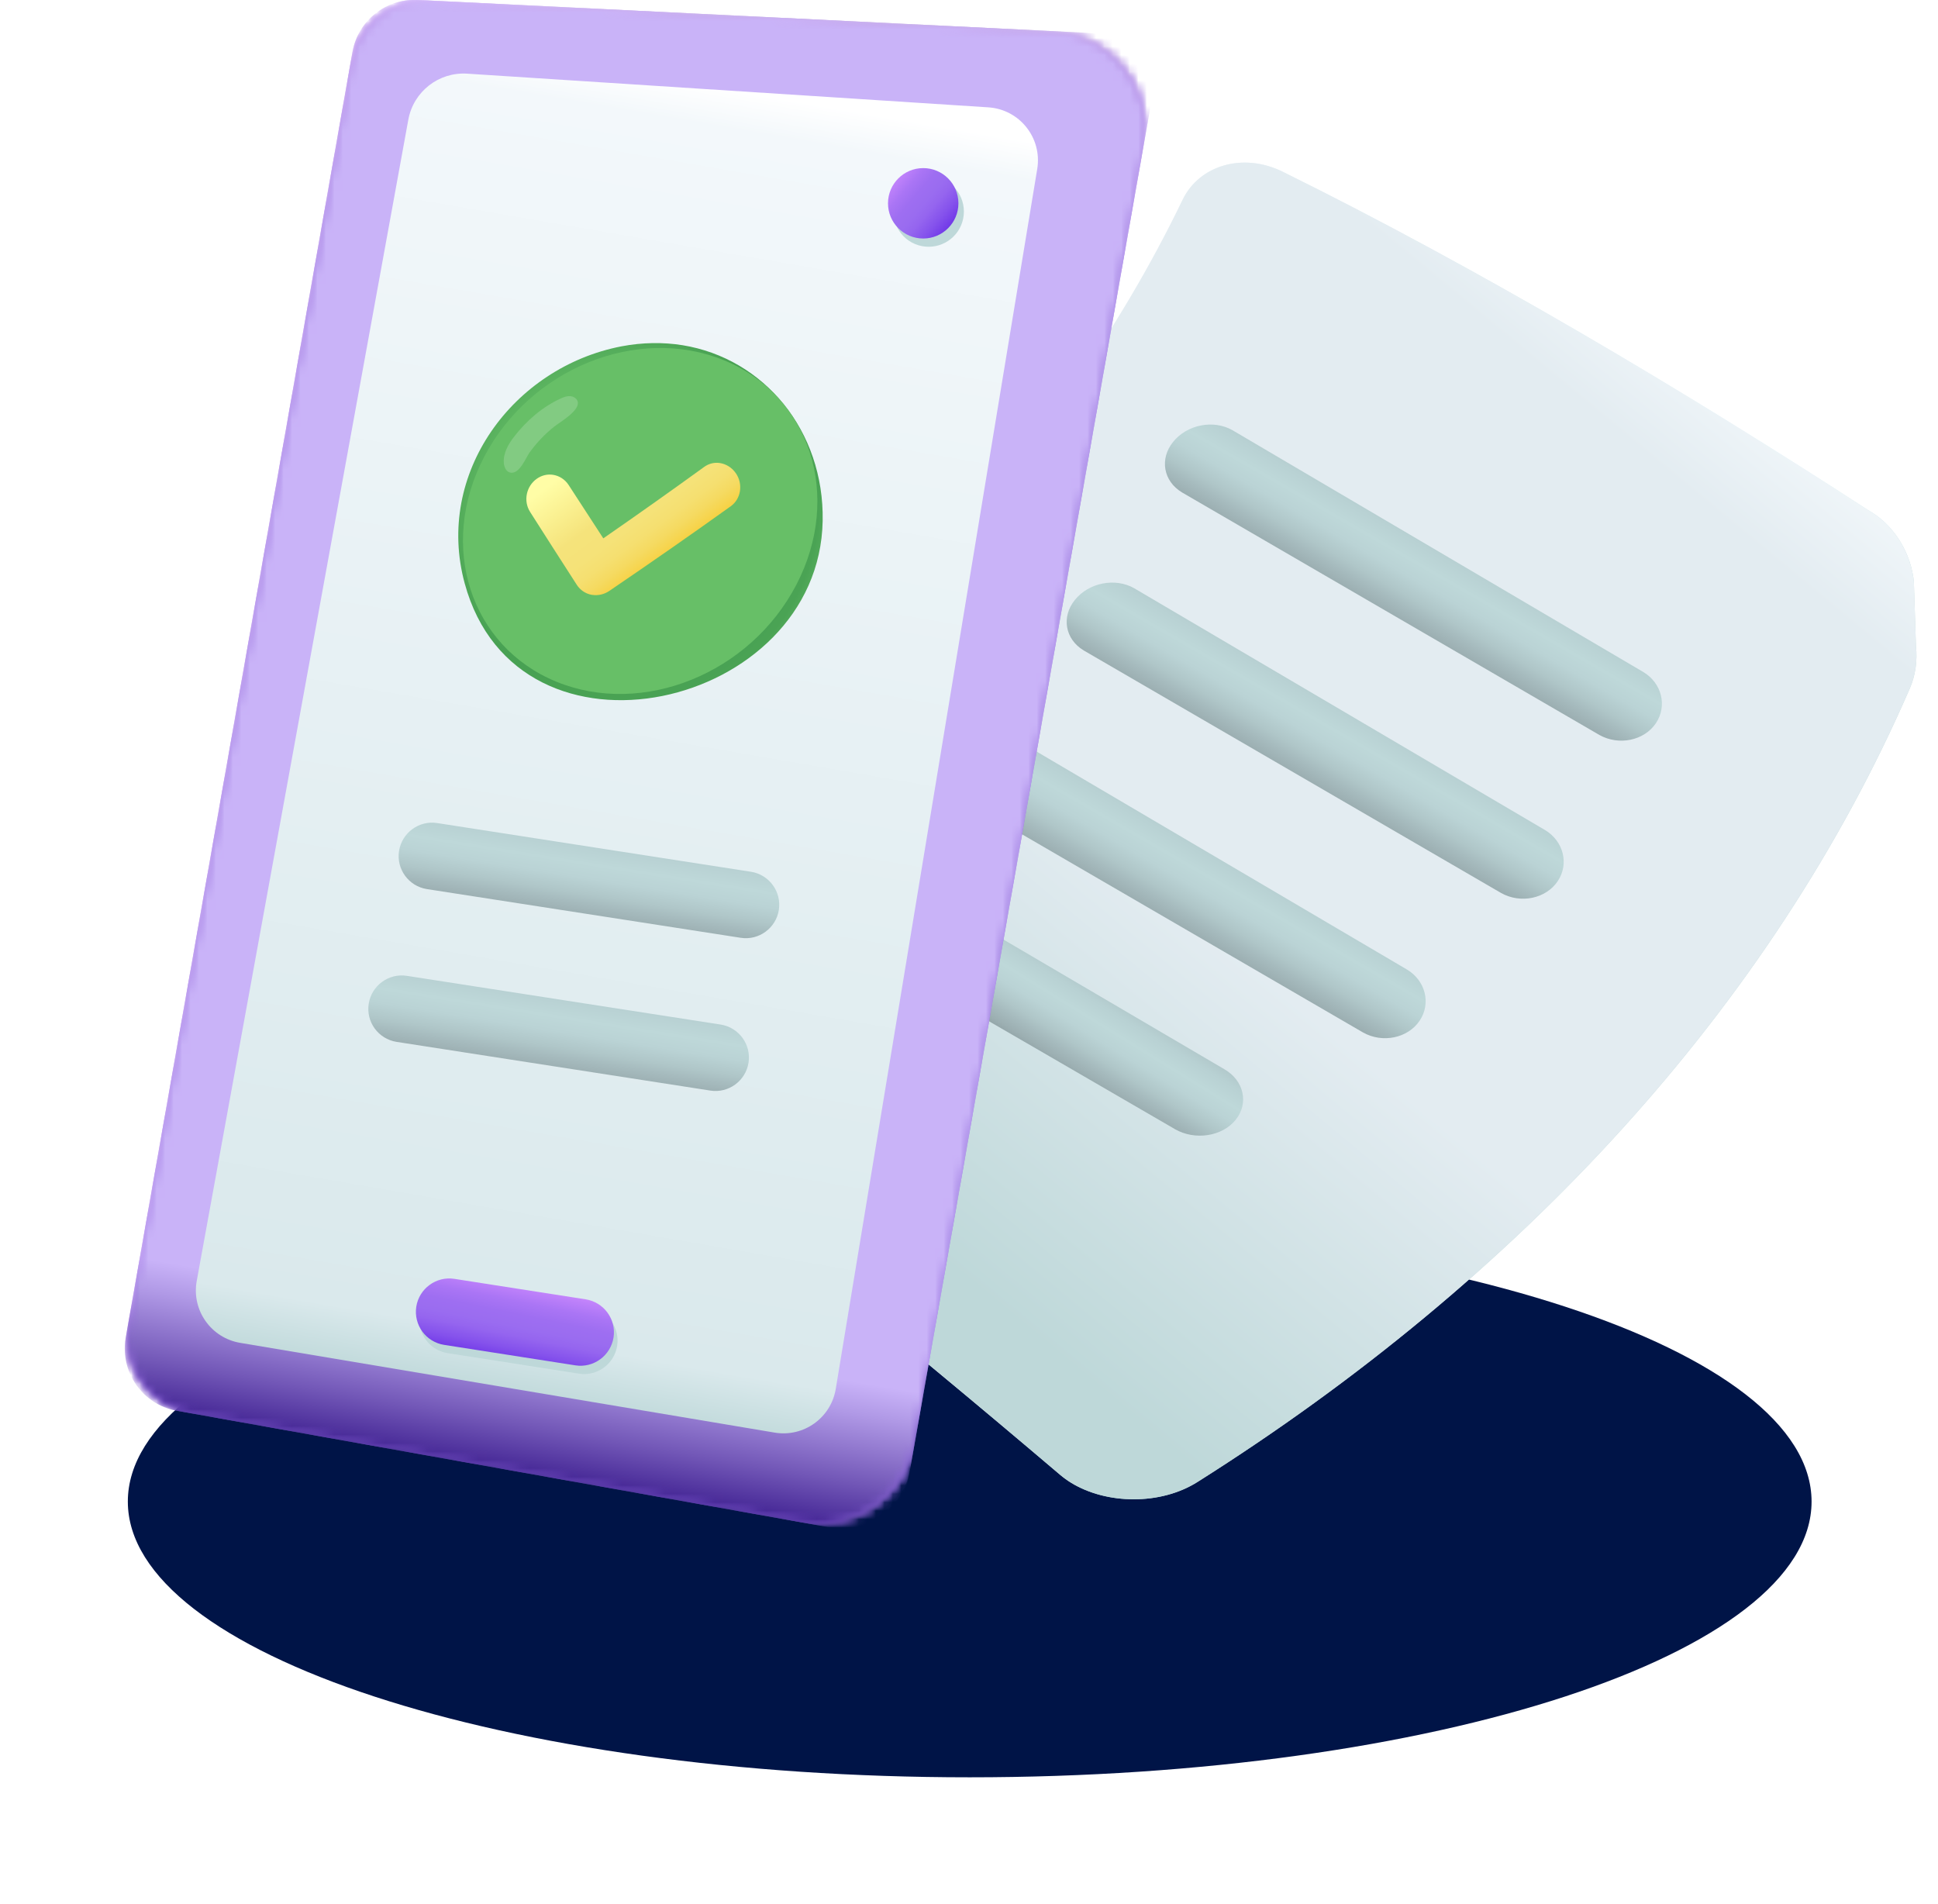 <svg width="229" height="225" viewBox="0 0 229 225" fill="none" xmlns="http://www.w3.org/2000/svg">
<g filter="url(#filter0_f_41_27932)">
<path d="M114.583 210C169.523 210 214.061 195.414 214.061 177.421C214.061 159.428 169.523 144.842 114.583 144.842C59.643 144.842 15.105 159.428 15.105 177.421C15.105 195.414 59.643 210 114.583 210Z" fill="#001447"/>
</g>
<path d="M225.659 81.357C226.349 79.763 226.575 78.045 226.394 76.349C226.315 73.806 226.236 71.262 226.145 68.707C226.145 68.741 226.145 68.764 226.157 68.798C225.829 65.474 223.975 62.275 221.126 60.501C220.968 60.399 220.81 60.32 220.652 60.218C199.445 46.404 174.406 31.561 151.548 20.28C146.88 17.985 141.714 19.522 139.747 23.592C124.384 55.436 97.389 82.691 63.386 103.061C60.854 104.576 59.735 106.758 60.063 108.962C60.063 108.939 60.051 108.928 60.051 108.906C60.594 112.806 61.114 116.694 61.634 120.594C61.849 122.199 62.832 123.827 64.629 125.206C85.282 141.1 105.506 157.458 125.277 174.267C125.684 174.606 126.114 174.923 126.577 175.205C130.748 177.76 137.124 177.873 141.499 175.104C179.334 151.218 209.257 119.159 225.659 81.357Z" fill="url(#paint0_radial_41_27932)"/>
<path d="M225.659 81.357C226.349 79.763 226.575 78.045 226.394 76.349C226.315 73.806 226.236 71.262 226.145 68.707C226.145 68.741 226.145 68.764 226.157 68.798C225.829 65.474 223.975 62.275 221.126 60.501C220.968 60.399 220.81 60.32 220.652 60.218C199.286 46.291 174.406 31.561 151.548 20.28C146.88 17.985 141.714 19.522 139.747 23.592C124.384 55.436 97.389 82.691 63.386 103.061C60.854 104.576 59.735 106.758 60.063 108.962C60.063 108.939 60.051 108.928 60.051 108.906C60.594 112.806 61.114 116.694 61.634 120.594C61.849 122.199 62.832 123.827 64.629 125.206C85.282 141.1 105.506 157.458 125.277 174.267C125.684 174.606 126.114 174.923 126.577 175.205C130.748 177.76 137.124 177.873 141.499 175.104C179.334 151.218 209.257 119.159 225.659 81.357Z" fill="url(#paint1_linear_41_27932)"/>
<path d="M166.255 114.558C166.233 114.546 166.199 114.524 166.176 114.512C150.022 105.006 133.868 95.499 117.715 85.992C115.465 84.703 112.334 85.325 110.695 87.371C109.078 89.372 109.541 92.006 111.735 93.328C111.746 93.34 111.757 93.34 111.768 93.351C111.791 93.373 161.067 121.996 161.067 121.996C163.361 123.285 166.357 122.674 167.747 120.605C169.126 118.559 168.437 115.869 166.255 114.558Z" fill="url(#paint2_linear_41_27932)"/>
<path d="M182.567 98.076C182.545 98.065 182.511 98.042 182.488 98.031C166.334 88.524 150.18 79.017 134.027 69.51C131.777 68.221 128.646 68.843 127.007 70.889C125.39 72.89 125.854 75.524 128.047 76.847C128.058 76.858 128.069 76.858 128.081 76.869C128.103 76.892 177.379 105.514 177.379 105.514C179.673 106.803 182.669 106.192 184.059 104.124C185.439 102.078 184.749 99.387 182.567 98.076Z" fill="url(#paint3_linear_41_27932)"/>
<path d="M194.177 79.401C194.154 79.39 194.12 79.368 194.098 79.356C177.944 69.849 161.79 60.342 145.636 50.835C143.387 49.547 140.255 50.169 138.616 52.215C137 54.215 137.463 56.849 139.656 58.172C139.667 58.183 139.679 58.183 139.69 58.194C139.713 58.217 188.988 86.84 188.988 86.84C191.283 88.128 194.279 87.518 195.669 85.449C197.037 83.403 196.359 80.713 194.177 79.401Z" fill="url(#paint4_linear_41_27932)"/>
<path d="M111.78 117.723C109.53 116.31 109.067 113.755 110.785 111.833C112.526 109.889 115.793 109.392 118.099 110.737C126.961 115.937 135.824 121.137 144.675 126.337C146.993 127.671 147.592 130.372 145.998 132.328C144.415 134.284 141.205 134.77 138.854 133.425C138.865 133.425 111.814 117.734 111.78 117.723Z" fill="url(#paint5_linear_41_27932)"/>
<mask id="mask0_41_27932" style="mask-type:luminance" maskUnits="userSpaceOnUse" x="15" y="0" width="121" height="181">
<path d="M22.521 166.987L94.665 179.851C100.984 180.982 107.009 176.765 108.128 170.446L135.146 17.284C136.355 10.411 131.268 4.036 124.305 3.685L50.838 0.011C46.249 -0.215 42.202 3.007 41.41 7.529L15.139 156.429C14.269 161.38 17.57 166.105 22.521 166.987Z" fill="white"/>
</mask>
<g mask="url(#mask0_41_27932)">
<path d="M20.904 166.693L98.734 180.597C102.793 181.31 106.659 178.608 107.371 174.55L135.937 12.649C136.717 8.218 133.416 4.103 128.917 3.9L49.323 -0C45.582 -0.17 42.303 2.464 41.648 6.149L14.857 158.045C14.144 162.104 16.846 165.97 20.904 166.693Z" fill="url(#paint6_linear_41_27932)"/>
</g>
<mask id="mask1_41_27932" style="mask-type:luminance" maskUnits="userSpaceOnUse" x="15" y="0" width="121" height="181">
<path d="M22.521 166.987L94.665 179.851C100.984 180.982 107.009 176.765 108.128 170.446L135.146 17.284C136.355 10.411 131.268 4.036 124.305 3.685L50.838 0.011C46.249 -0.215 42.202 3.007 41.41 7.529L15.139 156.429C14.269 161.38 17.57 166.105 22.521 166.987Z" fill="white"/>
</mask>
<g mask="url(#mask1_41_27932)">
<path d="M20.904 166.693L97.921 180.451C102.431 181.242 106.727 178.235 107.518 173.736L135.767 13.576C136.638 8.648 132.975 4.081 127.967 3.855L49.323 -0.011C45.582 -0.181 42.303 2.453 41.648 6.138L14.857 158.045C14.144 162.104 16.846 165.97 20.904 166.693Z" fill="url(#paint7_linear_41_27932)"/>
</g>
<mask id="mask2_41_27932" style="mask-type:luminance" maskUnits="userSpaceOnUse" x="15" y="0" width="121" height="181">
<path d="M22.521 166.987L94.665 179.851C100.984 180.982 107.009 176.765 108.128 170.446L135.146 17.284C136.355 10.411 131.268 4.036 124.305 3.685L50.838 0.011C46.249 -0.215 42.202 3.007 41.41 7.529L15.139 156.429C14.269 161.38 17.57 166.105 22.521 166.987Z" fill="white"/>
</mask>
<g mask="url(#mask2_41_27932)">
<path d="M20.904 166.693L97.921 180.451C102.431 181.242 106.727 178.235 107.518 173.736L135.767 13.576C136.638 8.648 132.975 4.081 127.967 3.855L49.323 -0.011C45.582 -0.181 42.303 2.453 41.648 6.138L14.857 158.045C14.144 162.104 16.846 165.97 20.904 166.693Z" fill="url(#paint8_linear_41_27932)"/>
</g>
<mask id="mask3_41_27932" style="mask-type:luminance" maskUnits="userSpaceOnUse" x="15" y="0" width="121" height="181">
<path d="M22.521 166.987L94.665 179.851C100.984 180.982 107.009 176.765 108.128 170.446L135.146 17.284C136.355 10.411 131.268 4.036 124.305 3.685L50.838 0.011C46.249 -0.215 42.202 3.007 41.41 7.529L15.139 156.429C14.269 161.38 17.57 166.105 22.521 166.987Z" fill="white"/>
</mask>
<g mask="url(#mask3_41_27932)">
<path d="M28.388 158.667L91.534 169.271C94.959 169.847 98.192 167.53 98.757 164.104L122.564 19.963C123.163 16.301 120.484 12.921 116.776 12.683L55.202 8.704C51.844 8.489 48.86 10.818 48.25 14.13L23.244 151.365C22.623 154.801 24.929 158.091 28.388 158.667Z" fill="url(#paint9_linear_41_27932)"/>
</g>
<path d="M80.636 40.786C78.364 40.424 75.934 40.447 73.436 40.922C60.617 43.397 51.381 55.945 54.908 68.922C61.182 92.04 96.813 83.765 97.209 61.541C97.401 50.937 90.302 42.346 80.636 40.786Z" fill="url(#paint10_radial_41_27932)"/>
<path d="M94.1 69.092C88.64 79.582 75.956 84.714 65.76 80.555C55.575 76.394 51.731 64.514 57.191 54.023C62.651 43.533 75.335 38.401 85.531 42.561C95.728 46.721 99.56 58.602 94.1 69.092Z" fill="url(#paint11_radial_41_27932)"/>
<path opacity="0.18" d="M61.736 54.882C61.329 55.493 60.831 56.001 60.232 55.821C59.78 55.685 59.565 55.154 59.531 54.69C59.452 53.548 60.063 52.474 60.763 51.581C62.21 49.705 64.143 48.032 66.314 47.06C66.653 46.901 67.026 46.777 67.399 46.811C67.772 46.845 68.156 47.071 68.258 47.433C68.575 48.507 66.167 49.863 65.477 50.417C64.37 51.299 63.397 52.327 62.572 53.469C62.357 53.763 62.086 54.362 61.736 54.882Z" fill="white"/>
<path d="M85.079 54.713C84.435 54.611 83.779 54.758 83.214 55.165C79.348 57.968 75.369 60.783 71.288 63.609C69.92 61.518 68.563 59.415 67.196 57.313C66.755 56.635 66.076 56.216 65.353 56.103C64.709 56.002 64.019 56.148 63.431 56.567C62.176 57.449 61.815 59.201 62.64 60.489C64.471 63.372 66.314 66.243 68.156 69.103C68.552 69.714 69.174 70.143 69.897 70.279C69.931 70.29 69.954 70.29 69.988 70.29C70.677 70.392 71.389 70.234 71.989 69.827C76.929 66.469 81.722 63.135 86.356 59.811C87.566 58.941 87.826 57.2 86.956 55.922C86.481 55.233 85.791 54.826 85.079 54.713Z" fill="url(#paint12_linear_41_27932)"/>
<path d="M113.814 25.819C113.362 28.069 111.169 29.527 108.908 29.075C106.659 28.622 105.201 26.429 105.653 24.169C106.105 21.919 108.298 20.461 110.559 20.913C112.808 21.365 114.267 23.558 113.814 25.819Z" fill="#BED8D9"/>
<path d="M109.089 28.182C111.387 28.182 113.249 26.319 113.249 24.022C113.249 21.724 111.387 19.862 109.089 19.862C106.792 19.862 104.929 21.724 104.929 24.022C104.929 26.319 106.792 28.182 109.089 28.182Z" fill="url(#paint13_linear_41_27932)"/>
<path d="M52.907 159.888L68.416 162.307C70.564 162.646 72.588 161.165 72.927 159.017C73.266 156.87 71.785 154.846 69.637 154.507L54.128 152.088C51.98 151.749 49.956 153.23 49.617 155.378C49.278 157.525 50.748 159.549 52.907 159.888Z" fill="#BED8D9"/>
<path d="M52.477 158.905L67.987 161.324C70.135 161.663 72.158 160.182 72.497 158.034C72.837 155.886 71.356 153.863 69.208 153.524L53.698 151.105C51.55 150.766 49.527 152.246 49.188 154.394C48.86 156.553 50.33 158.566 52.477 158.905Z" fill="url(#paint14_linear_41_27932)"/>
<path d="M46.859 123.104L83.937 128.858C86.085 129.197 88.109 127.716 88.448 125.568C88.787 123.42 87.306 121.397 85.158 121.058L48.08 115.304C45.932 114.965 43.909 116.445 43.569 118.593C43.23 120.752 44.711 122.764 46.859 123.104Z" fill="url(#paint15_linear_41_27932)"/>
<path d="M50.443 105.051L87.521 110.805C89.668 111.144 91.692 109.663 92.031 107.515C92.37 105.367 90.889 103.344 88.742 103.005L51.663 97.251C49.516 96.912 47.492 98.392 47.153 100.54C46.814 102.699 48.295 104.712 50.443 105.051Z" fill="url(#paint16_linear_41_27932)"/>
<defs>
<filter id="filter0_f_41_27932" x="0.205" y="129.942" width="228.756" height="94.958" filterUnits="userSpaceOnUse" color-interpolation-filters="sRGB">
<feFlood flood-opacity="0" result="BackgroundImageFix"/>
<feBlend mode="normal" in="SourceGraphic" in2="BackgroundImageFix" result="shape"/>
<feGaussianBlur stdDeviation="7.45" result="effect1_foregroundBlur_41_27932"/>
</filter>
<radialGradient id="paint0_radial_41_27932" cx="0" cy="0" r="1" gradientUnits="userSpaceOnUse" gradientTransform="translate(42.377 3.703) rotate(31.751) scale(218.227 218.227)">
<stop offset="0.428" stop-color="#F3F8FB"/>
<stop offset="0.649" stop-color="#DFEEF0"/>
<stop offset="0.788" stop-color="#ECFCFF"/>
<stop offset="0.814" stop-color="#E6F7FA"/>
<stop offset="0.849" stop-color="#D6EBED"/>
<stop offset="0.883" stop-color="#BED8D9"/>
<stop offset="0.945" stop-color="#BED8D9"/>
</radialGradient>
<linearGradient id="paint1_linear_41_27932" x1="202.614" y1="27.371" x2="88.297" y2="165.348" gradientUnits="userSpaceOnUse">
<stop offset="0.055" stop-color="#F3F8FB"/>
<stop offset="0.143" stop-color="#E3ECF1"/>
<stop offset="0.567" stop-color="#E3ECF1"/>
<stop offset="0.848" stop-color="#BED8D9"/>
<stop offset="0.91" stop-color="#BED8D9"/>
</linearGradient>
<linearGradient id="paint2_linear_41_27932" x1="146.181" y1="91.925" x2="133.639" y2="113.586" gradientUnits="userSpaceOnUse">
<stop offset="0.234" stop-color="#A6BBBE"/>
<stop offset="0.253" stop-color="#A9BEC1"/>
<stop offset="0.381" stop-color="#B8D1D3"/>
<stop offset="0.47" stop-color="#BED8D9"/>
<stop offset="0.545" stop-color="#BAD3D5"/>
<stop offset="0.629" stop-color="#AFC6C8"/>
<stop offset="0.677" stop-color="#A6BBBE"/>
<stop offset="0.737" stop-color="#9CAFB2"/>
<stop offset="0.846" stop-color="#809093"/>
<stop offset="0.898" stop-color="#717F82"/>
</linearGradient>
<linearGradient id="paint3_linear_41_27932" x1="162.495" y1="75.44" x2="149.952" y2="97.101" gradientUnits="userSpaceOnUse">
<stop offset="0.234" stop-color="#A6BBBE"/>
<stop offset="0.253" stop-color="#A9BEC1"/>
<stop offset="0.381" stop-color="#B8D1D3"/>
<stop offset="0.47" stop-color="#BED8D9"/>
<stop offset="0.545" stop-color="#BAD3D5"/>
<stop offset="0.629" stop-color="#AFC6C8"/>
<stop offset="0.677" stop-color="#A6BBBE"/>
<stop offset="0.737" stop-color="#9CAFB2"/>
<stop offset="0.846" stop-color="#809093"/>
<stop offset="0.898" stop-color="#717F82"/>
</linearGradient>
<linearGradient id="paint4_linear_41_27932" x1="174.097" y1="56.767" x2="161.554" y2="78.429" gradientUnits="userSpaceOnUse">
<stop offset="0.234" stop-color="#A6BBBE"/>
<stop offset="0.253" stop-color="#A9BEC1"/>
<stop offset="0.381" stop-color="#B8D1D3"/>
<stop offset="0.47" stop-color="#BED8D9"/>
<stop offset="0.545" stop-color="#BAD3D5"/>
<stop offset="0.629" stop-color="#AFC6C8"/>
<stop offset="0.677" stop-color="#A6BBBE"/>
<stop offset="0.737" stop-color="#9CAFB2"/>
<stop offset="0.846" stop-color="#809093"/>
<stop offset="0.898" stop-color="#717F82"/>
</linearGradient>
<linearGradient id="paint5_linear_41_27932" x1="134.853" y1="111.599" x2="123.055" y2="130.687" gradientUnits="userSpaceOnUse">
<stop offset="0.234" stop-color="#A6BBBE"/>
<stop offset="0.253" stop-color="#A9BEC1"/>
<stop offset="0.381" stop-color="#B8D1D3"/>
<stop offset="0.47" stop-color="#BED8D9"/>
<stop offset="0.545" stop-color="#BAD3D5"/>
<stop offset="0.629" stop-color="#AFC6C8"/>
<stop offset="0.677" stop-color="#A6BBBE"/>
<stop offset="0.737" stop-color="#9CAFB2"/>
<stop offset="0.846" stop-color="#809093"/>
<stop offset="0.898" stop-color="#717F82"/>
</linearGradient>
<linearGradient id="paint6_linear_41_27932" x1="121.651" y1="93.589" x2="29.104" y2="77.265" gradientUnits="userSpaceOnUse">
<stop stop-color="#9A6CF0"/>
<stop offset="0.008" stop-color="#9D70EA"/>
<stop offset="0.032" stop-color="#A577DC"/>
<stop offset="0.052" stop-color="#A77AD7"/>
<stop offset="0.082" stop-color="#966BCA"/>
<stop offset="0.129" stop-color="#825ABB"/>
<stop offset="0.182" stop-color="#744EB0"/>
<stop offset="0.248" stop-color="#6B47AA"/>
<stop offset="0.359" stop-color="#6945A8"/>
<stop offset="0.558" stop-color="#6B46AA"/>
<stop offset="0.675" stop-color="#704BB3"/>
<stop offset="0.771" stop-color="#7A52C1"/>
<stop offset="0.854" stop-color="#875DD5"/>
<stop offset="0.93" stop-color="#996BEE"/>
<stop offset="0.934" stop-color="#9A6CF0"/>
<stop offset="0.951" stop-color="#A06FF2"/>
<stop offset="0.972" stop-color="#B079F6"/>
<stop offset="0.997" stop-color="#CB88FE"/>
<stop offset="1" stop-color="#CF8AFF"/>
</linearGradient>
<linearGradient id="paint7_linear_41_27932" x1="79.014" y1="1.291" x2="70.953" y2="185.402" gradientUnits="userSpaceOnUse">
<stop stop-color="#E8C7FC"/>
<stop offset="0.003" stop-color="#D8B4F3"/>
<stop offset="0.007" stop-color="#C59EE8"/>
<stop offset="0.011" stop-color="#B78DE0"/>
<stop offset="0.017" stop-color="#AC82DA"/>
<stop offset="0.025" stop-color="#A77BD7"/>
<stop offset="0.048" stop-color="#A579D6"/>
<stop offset="0.144" stop-color="#8158CB"/>
<stop offset="0.614" stop-color="#8259CD"/>
<stop offset="0.783" stop-color="#875DD4"/>
<stop offset="0.904" stop-color="#8F63DF"/>
<stop offset="1" stop-color="#9A6CF0"/>
</linearGradient>
<linearGradient id="paint8_linear_41_27932" x1="60.039" y1="173.876" x2="90.19" y2="0" gradientUnits="userSpaceOnUse">
<stop stop-color="#432594"/>
<stop offset="0.032" stop-color="#7257B7"/>
<stop offset="0.078" stop-color="#B099E6"/>
<stop offset="0.099" stop-color="#C9B3F8"/>
</linearGradient>
<linearGradient id="paint9_linear_41_27932" x1="59.318" y1="167.487" x2="86.408" y2="10.6" gradientUnits="userSpaceOnUse">
<stop offset="0.014" stop-color="#BED8D9"/>
<stop offset="0.061" stop-color="#DAE9EC"/>
<stop offset="0.971" stop-color="#F3F8FB"/>
<stop offset="1" stop-color="white"/>
</linearGradient>
<radialGradient id="paint10_radial_41_27932" cx="0" cy="0" r="1" gradientUnits="userSpaceOnUse" gradientTransform="translate(72.619 59.394) rotate(5.912) scale(25.926 25.926)">
<stop offset="0.006" stop-color="#75D982"/>
<stop offset="0.13" stop-color="#71D17A"/>
<stop offset="0.466" stop-color="#67BF67"/>
<stop offset="0.736" stop-color="#51AA59"/>
<stop offset="0.838" stop-color="#48A153"/>
<stop offset="0.93" stop-color="#4AA354"/>
<stop offset="0.963" stop-color="#51A959"/>
<stop offset="0.987" stop-color="#5CB560"/>
<stop offset="1" stop-color="#67BF67"/>
</radialGradient>
<radialGradient id="paint11_radial_41_27932" cx="0" cy="0" r="1" gradientUnits="userSpaceOnUse" gradientTransform="translate(75.648 61.556) rotate(22.214) scale(19.929 21.328)">
<stop offset="0.203" stop-color="#67BF67"/>
<stop offset="1" stop-color="#67BF67"/>
</radialGradient>
<linearGradient id="paint12_linear_41_27932" x1="70.623" y1="53.104" x2="79.257" y2="64.83" gradientUnits="userSpaceOnUse">
<stop stop-color="#FFFDA6"/>
<stop offset="0.475" stop-color="#F5E37B"/>
<stop offset="0.666" stop-color="#F5E278"/>
<stop offset="0.786" stop-color="#F5DF70"/>
<stop offset="0.888" stop-color="#F5DA61"/>
<stop offset="0.978" stop-color="#F6D44C"/>
<stop offset="1" stop-color="#F6D246"/>
</linearGradient>
<linearGradient id="paint13_linear_41_27932" x1="105.389" y1="20.878" x2="113.042" y2="27.374" gradientUnits="userSpaceOnUse">
<stop stop-color="#CF8AFF"/>
<stop offset="0.085" stop-color="#BE81FA"/>
<stop offset="0.222" stop-color="#AA75F5"/>
<stop offset="0.358" stop-color="#9E6EF1"/>
<stop offset="0.493" stop-color="#9A6CF0"/>
<stop offset="0.599" stop-color="#9565EF"/>
<stop offset="0.75" stop-color="#8552EC"/>
<stop offset="0.927" stop-color="#6D34E7"/>
<stop offset="1" stop-color="#6125E5"/>
</linearGradient>
<linearGradient id="paint14_linear_41_27932" x1="62.033" y1="150.451" x2="59.413" y2="163.15" gradientUnits="userSpaceOnUse">
<stop offset="0.08" stop-color="#CF8AFF"/>
<stop offset="0.151" stop-color="#BE81FA"/>
<stop offset="0.266" stop-color="#AA75F5"/>
<stop offset="0.381" stop-color="#9E6EF1"/>
<stop offset="0.493" stop-color="#9A6CF0"/>
<stop offset="0.576" stop-color="#9565EF"/>
<stop offset="0.695" stop-color="#8552EC"/>
<stop offset="0.834" stop-color="#6D34E7"/>
<stop offset="0.891" stop-color="#6125E5"/>
</linearGradient>
<linearGradient id="paint15_linear_41_27932" x1="67.996" y1="109.648" x2="64.412" y2="132.053" gradientUnits="userSpaceOnUse">
<stop offset="0.234" stop-color="#A6BBBE"/>
<stop offset="0.253" stop-color="#A9BEC1"/>
<stop offset="0.381" stop-color="#B8D1D3"/>
<stop offset="0.47" stop-color="#BED8D9"/>
<stop offset="0.545" stop-color="#BAD3D5"/>
<stop offset="0.629" stop-color="#AFC6C8"/>
<stop offset="0.677" stop-color="#A6BBBE"/>
<stop offset="0.737" stop-color="#9CAFB2"/>
<stop offset="0.846" stop-color="#809093"/>
<stop offset="0.898" stop-color="#717F82"/>
</linearGradient>
<linearGradient id="paint16_linear_41_27932" x1="71.577" y1="91.594" x2="67.993" y2="113.999" gradientUnits="userSpaceOnUse">
<stop offset="0.234" stop-color="#A6BBBE"/>
<stop offset="0.253" stop-color="#A9BEC1"/>
<stop offset="0.381" stop-color="#B8D1D3"/>
<stop offset="0.47" stop-color="#BED8D9"/>
<stop offset="0.545" stop-color="#BAD3D5"/>
<stop offset="0.629" stop-color="#AFC6C8"/>
<stop offset="0.677" stop-color="#A6BBBE"/>
<stop offset="0.737" stop-color="#9CAFB2"/>
<stop offset="0.846" stop-color="#809093"/>
<stop offset="0.898" stop-color="#717F82"/>
</linearGradient>
</defs>
</svg>
